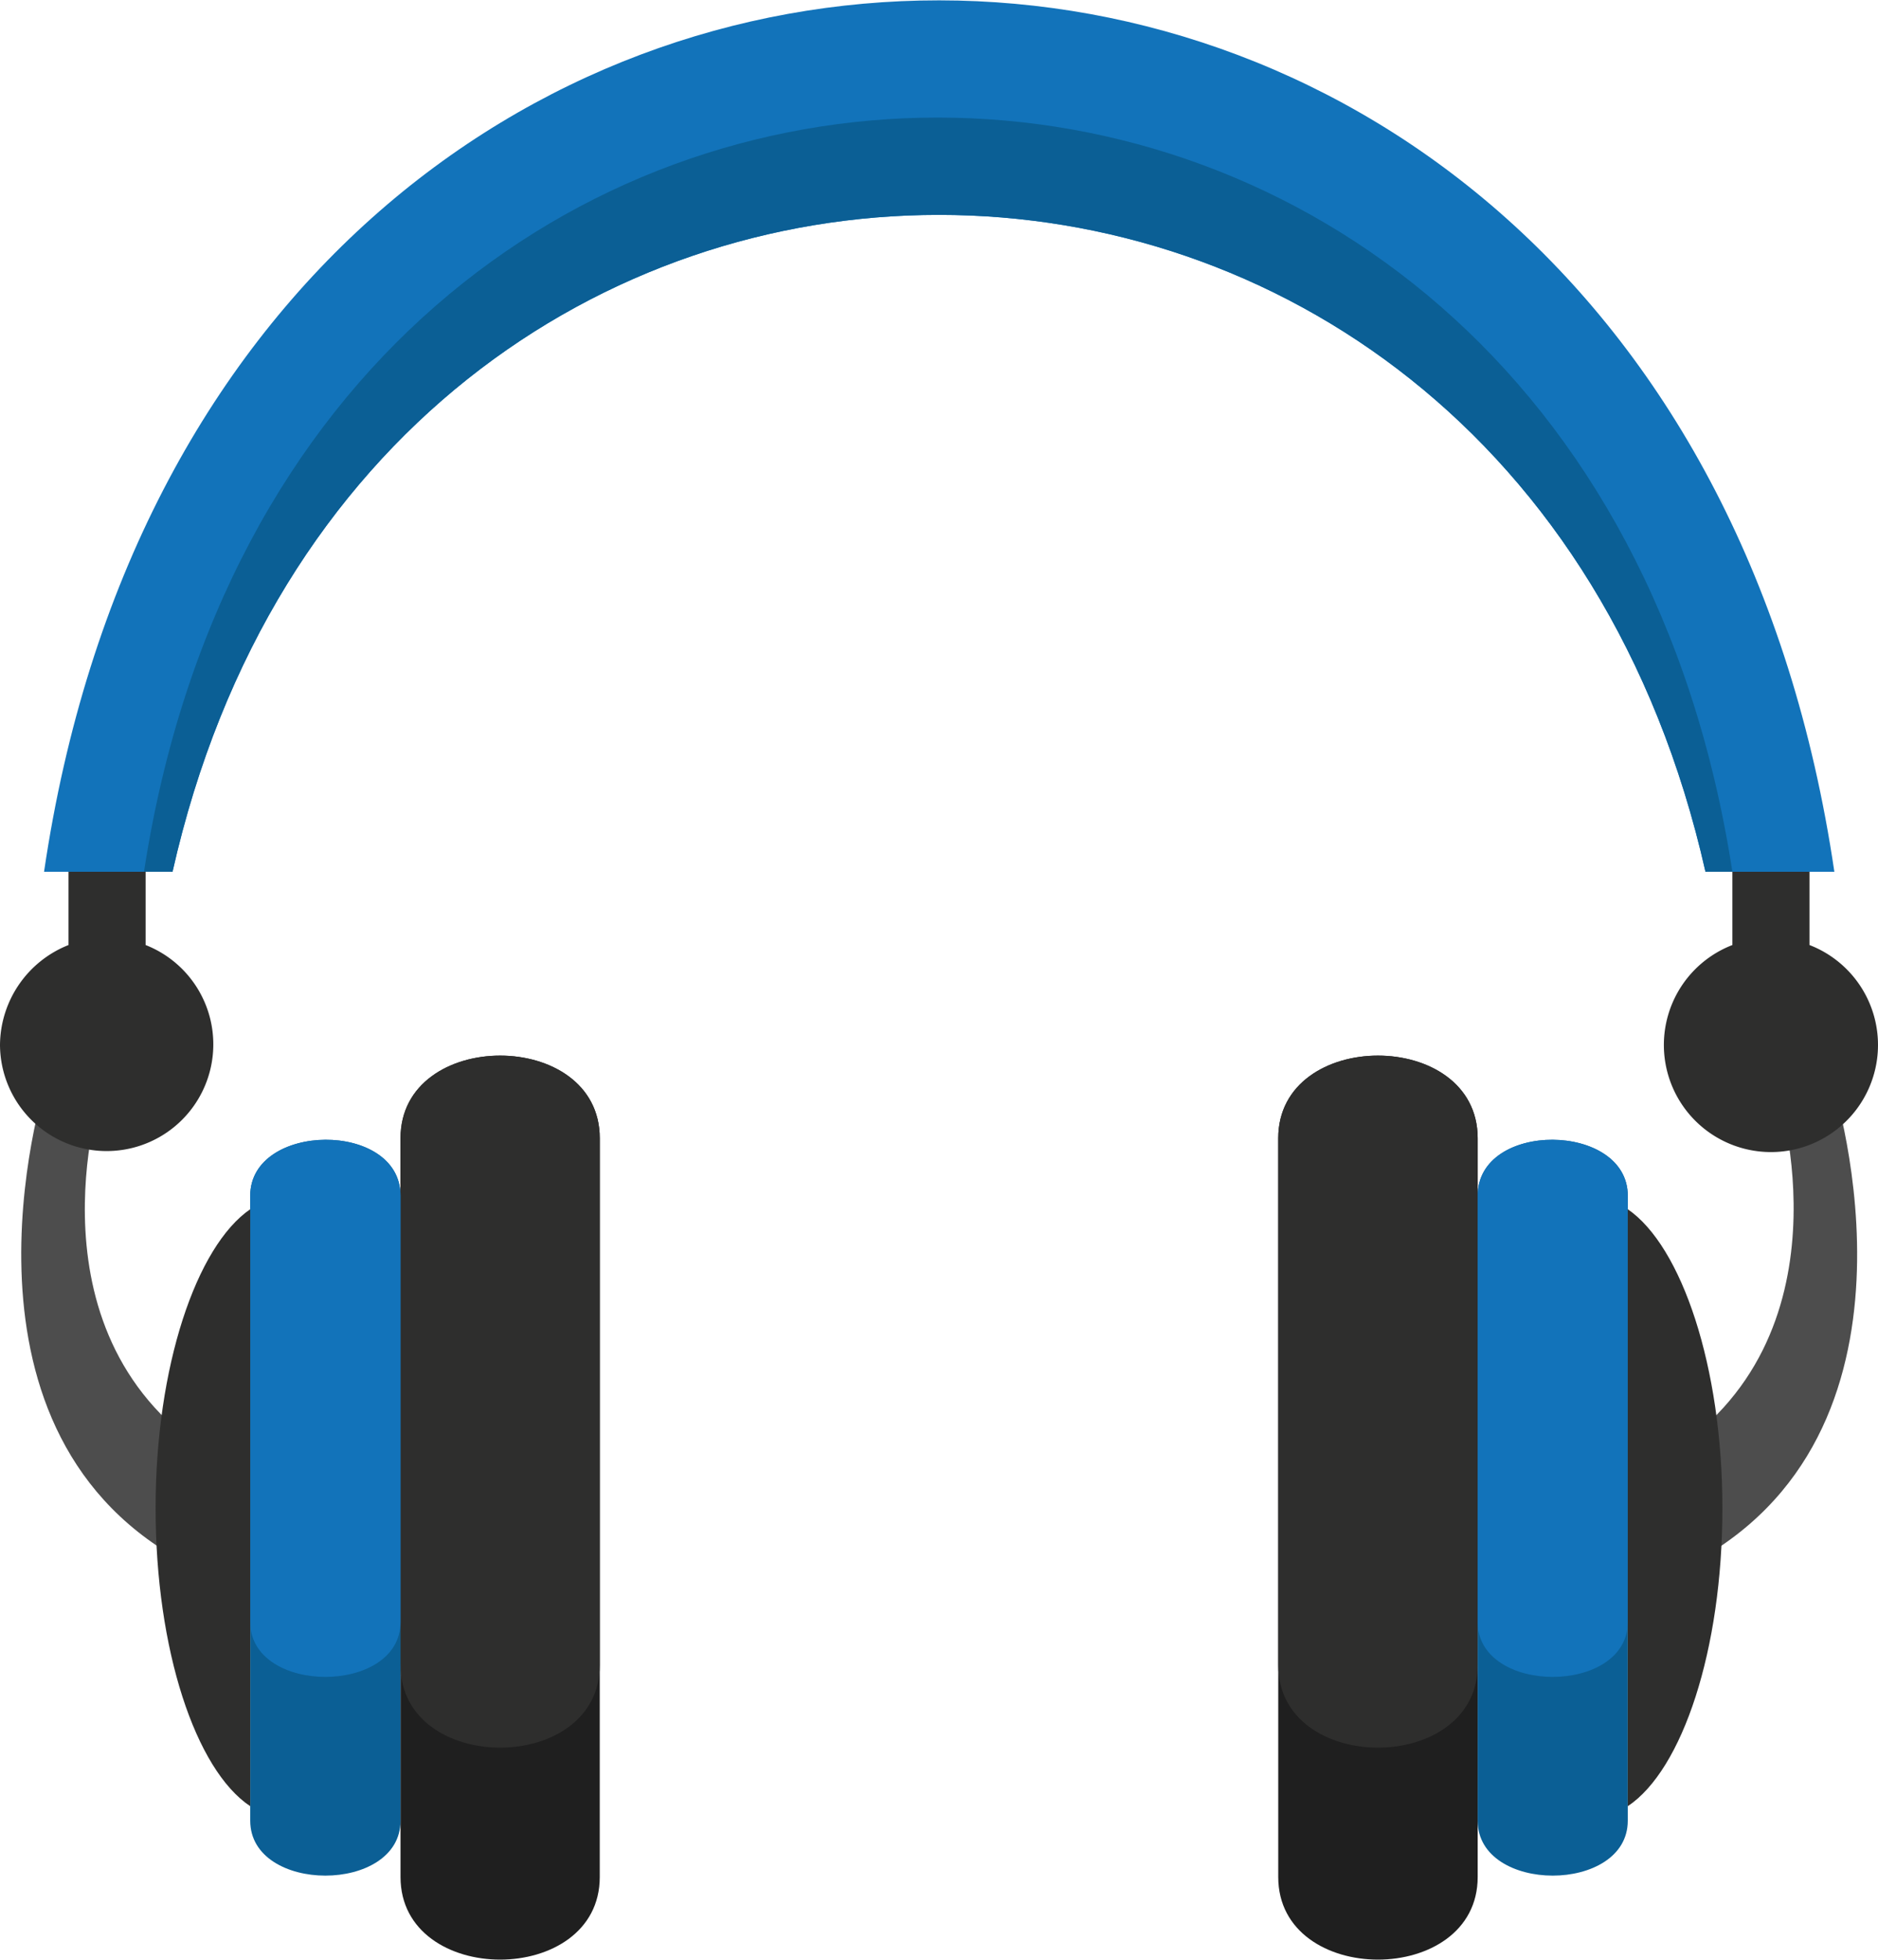 <svg id="Capa_1" data-name="Capa 1" xmlns="http://www.w3.org/2000/svg" viewBox="0 0 92.09 96.05"><defs><style>.cls-2,.cls-3,.cls-4{fill-rule:evenodd}.cls-2{fill:#2e2e2d}.cls-3{fill:#0b5f95}.cls-4{fill:#1273ba}</style></defs><path d="M66.73 58.18v36.21c0 5.4 9.78 5.4 9.78 0V58.18c0-5.4-9.78-5.4-9.78 0Zm-33.27 0v36.21c0 5.4-9.77 5.4-9.77 0V58.18c0-5.4 9.77-5.4 9.77 0Z" transform="translate(-4.05 -2.39)" style="fill-rule:evenodd;fill:#1f1f1f"/><path class="cls-2" d="M66.73 58.18V84c0 5.4 9.78 5.4 9.78 0V58.18c0-5.4-9.78-5.4-9.78 0ZM33.46 84c0 5.4-9.77 5.4-9.77 0V58.18c0-5.4 9.77-5.4 9.77 0Z" transform="translate(-4.05 -2.39)"/><path class="cls-3" d="M76.51 61v30.63c0 3.59 7.36 3.59 7.36 0V61c0-3.62-7.36-3.7-7.36 0Zm-52.82 0v30.63c0 3.59-7.37 3.59-7.37 0V61c0-3.62 7.37-3.7 7.37 0Z" transform="translate(-4.05 -2.39)"/><path class="cls-4" d="M76.51 61v20.89c0 3.59 7.36 3.59 7.36 0V61c0-3.62-7.36-3.7-7.36 0ZM23.69 81.89c0 3.59-7.37 3.59-7.37 0V61c0-3.62 7.37-3.7 7.37 0Z" transform="translate(-4.05 -2.39)"/><path d="M9 56s-3.89 12 5.59 17.81l-2.31 4.69C1 71.55 6.36 55.16 6.39 55.12Zm82.23 0s3.85 12-5.63 17.82l2.31 4.69c11.32-7 5.93-23.34 5.89-23.38Z" transform="translate(-4.05 -2.39)" style="fill:#4d4d4d"/><path class="cls-2" d="M92.78 44.25H89v4.46a5.25 5.25 0 1 0 3.78 0Zm-81.59 4.46a5.23 5.23 0 1 1-7.14 4.9 5.31 5.31 0 0 1 3.36-4.9v-4.46h3.78Z" transform="translate(-4.05 -2.39)"/><path class="cls-4" d="M6.2 45.12h6.31c9.67-42.93 65.49-42.93 75.17 0H94c-8.39-56.9-79.4-57-87.79 0Z" transform="translate(-4.05 -2.39)"/><path class="cls-3" d="M11.15 45.12h1.36c9.67-42.93 65.49-42.93 75.17 0H89c-7.59-49.23-70.3-49.35-77.89 0Z" transform="translate(-4.05 -2.39)"/><path class="cls-2" d="M16.32 90.92c-2.68-1.78-4.64-7.67-4.64-14.61s2-12.84 4.64-14.65Zm67.55 0c2.68-1.78 4.64-7.67 4.64-14.61s-2-12.84-4.64-14.65Z" transform="translate(-4.05 -2.39)"/></svg>
